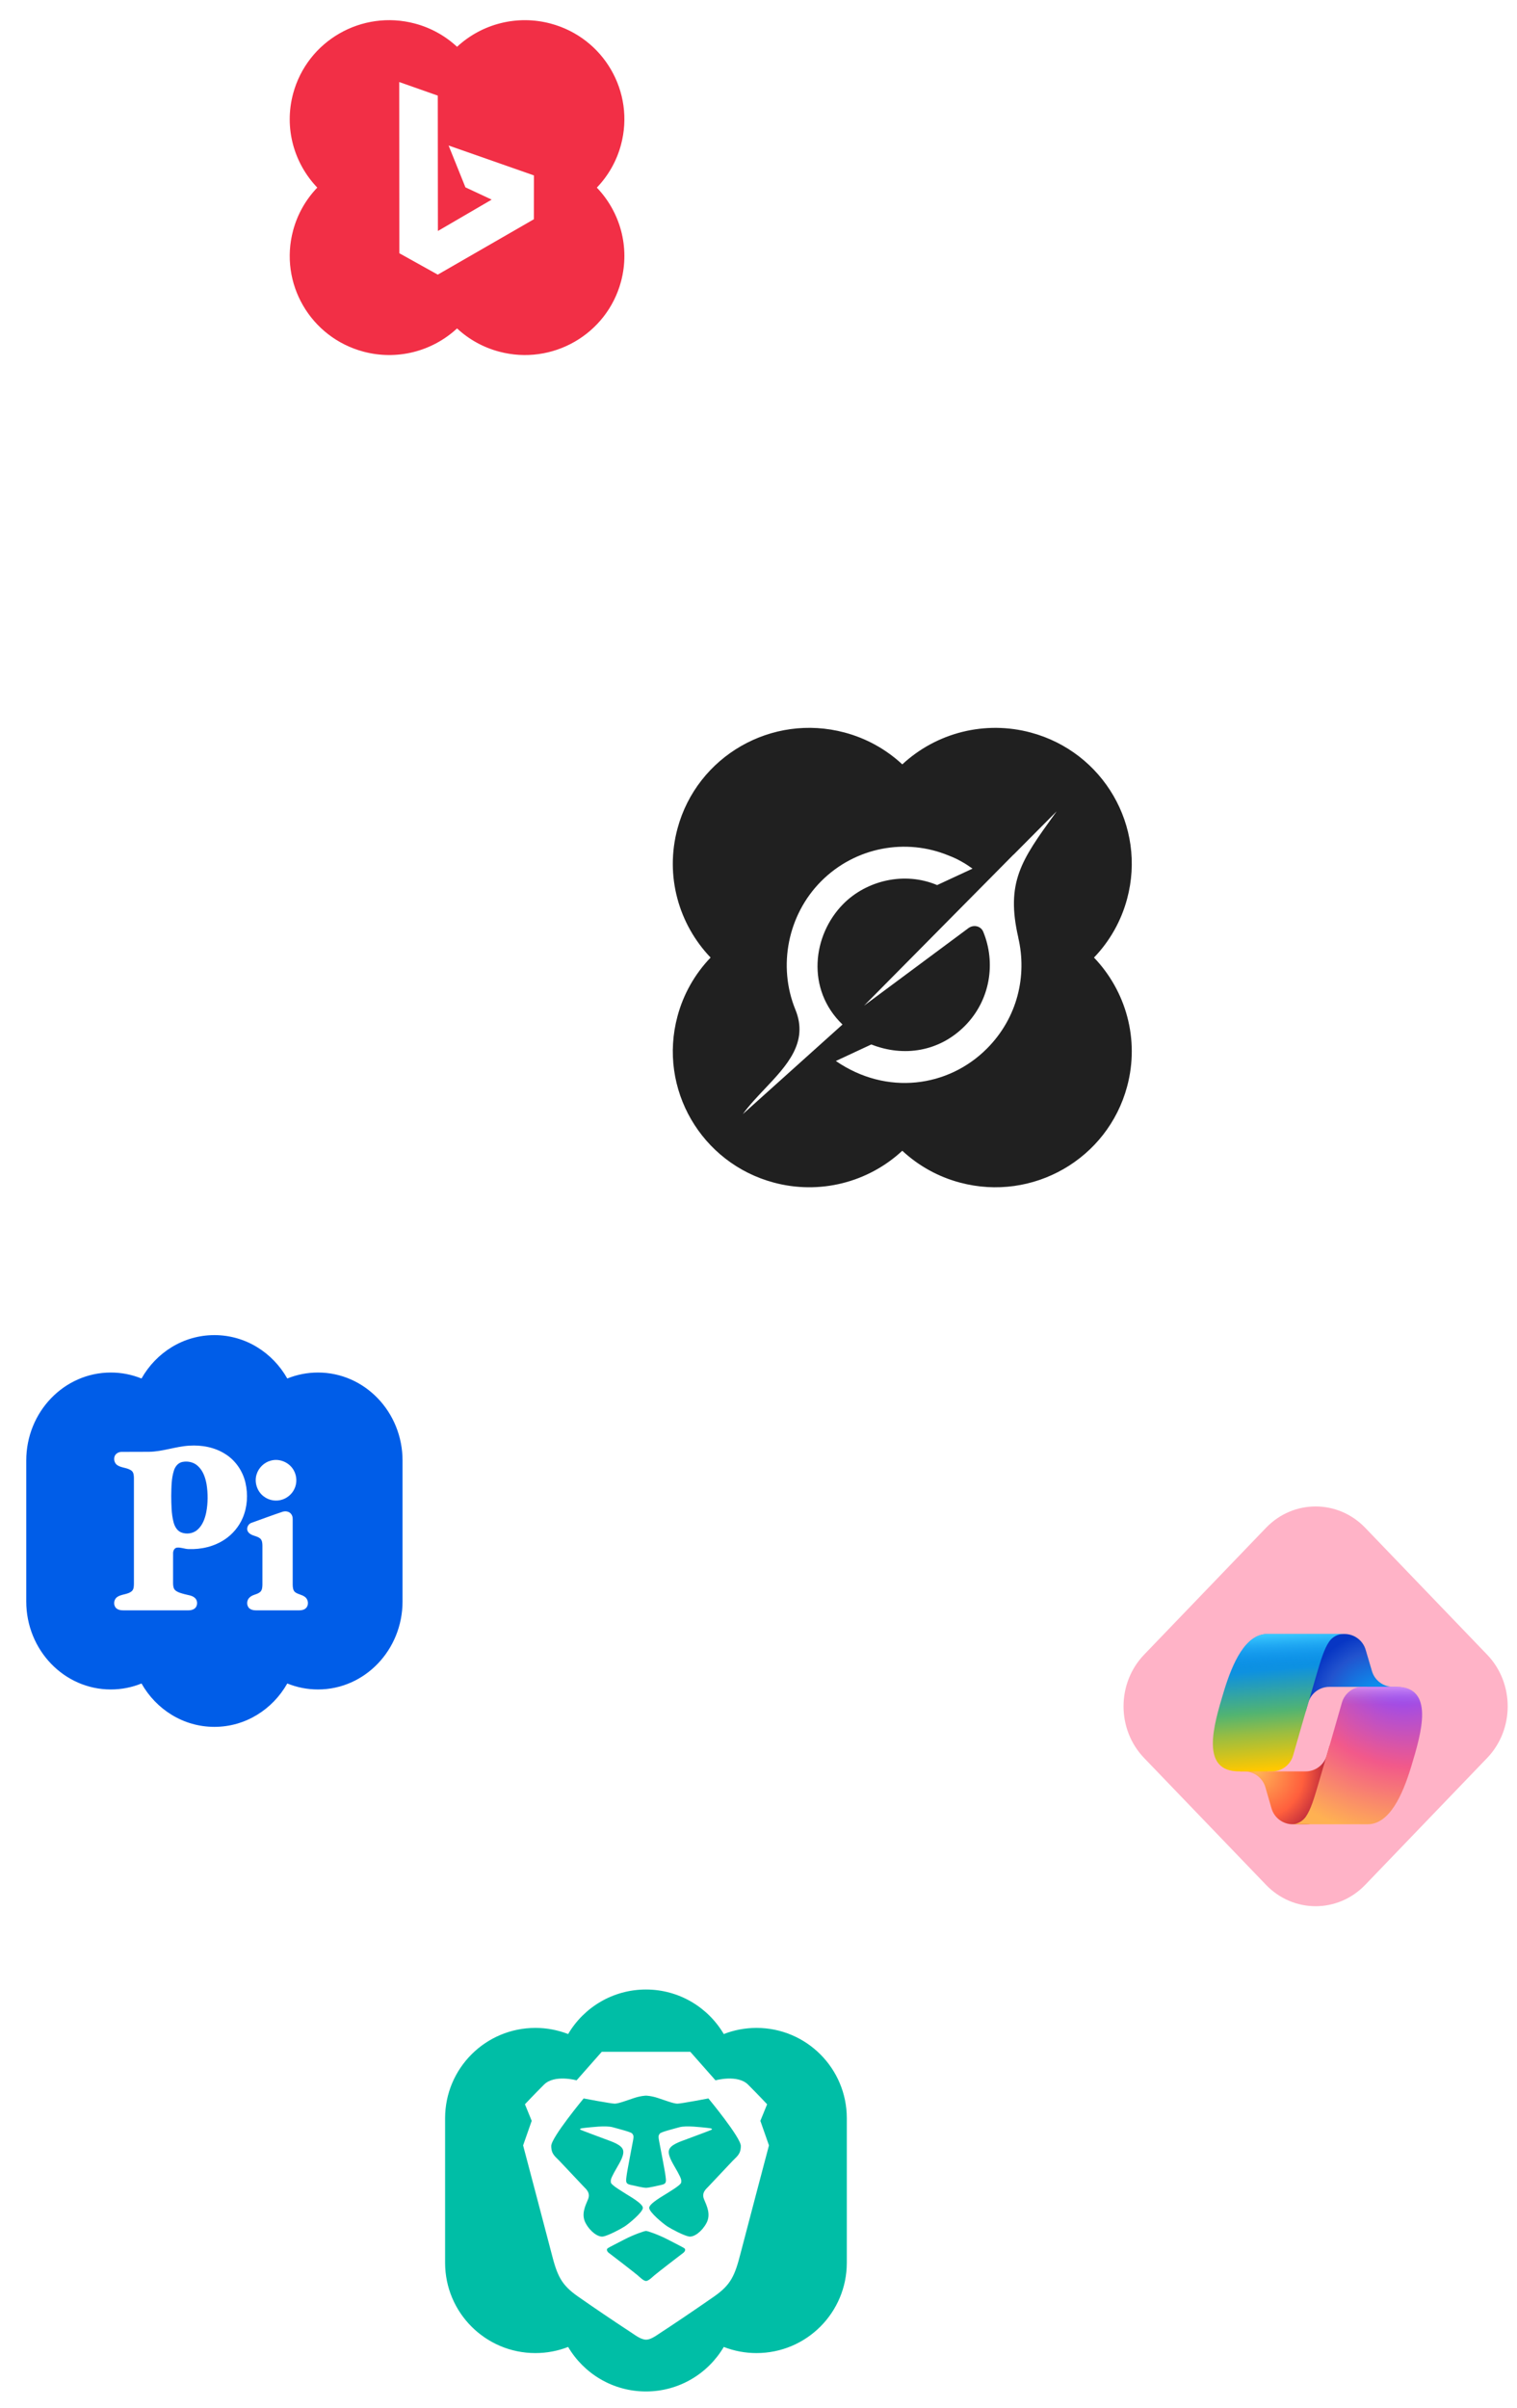 <svg width="290" height="460" viewBox="0 0 290 460" fill="none" xmlns="http://www.w3.org/2000/svg">
<g clip-path="url(#clip0_2062_30)">
<path d="M161.448 139.948C147.537 136.239 133.239 144.456 129.513 158.3C127.069 167.371 129.774 176.609 135.843 182.945C132.819 186.088 130.641 189.946 129.513 194.159C125.784 208.005 134.04 222.233 147.951 225.943C152.222 227.085 156.712 227.126 161.003 226.062C165.294 224.997 169.246 222.862 172.488 219.855C175.613 222.76 179.404 224.85 183.528 225.943C197.439 229.652 211.737 221.437 215.464 207.592C217.906 198.52 215.203 189.281 209.134 182.947C212.158 179.804 214.336 175.945 215.464 171.732C219.192 157.887 210.936 143.659 197.026 139.95C192.756 138.807 188.265 138.766 183.974 139.83C179.683 140.894 175.732 143.029 172.489 146.036C169.364 143.132 165.572 141.04 161.448 139.948Z" fill="#202020"/>
<g clip-path="url(#clip1_2062_30)">
<g clip-path="url(#clip2_2062_30)">
<path d="M165.172 192.138L185.12 177.33C186.097 176.604 187.495 176.888 187.961 178.015C190.414 183.962 189.318 191.109 184.439 196.015C179.559 200.922 172.77 201.998 166.565 199.547L159.786 202.704C169.509 209.387 181.316 207.734 188.693 200.309C194.545 194.424 196.358 186.403 194.663 179.169L194.678 179.184C192.221 168.557 195.283 164.309 201.555 155.623C201.703 155.417 201.852 155.211 202 155L193.747 163.3V163.274L165.167 192.144" fill="white"/>
<path d="M161.056 195.737C154.078 189.034 155.281 178.659 161.235 172.676C165.639 168.248 172.852 166.441 179.15 169.097L185.913 165.957C184.695 165.071 183.133 164.119 181.341 163.449C173.242 160.097 163.545 161.766 156.96 168.382C150.627 174.751 148.635 184.544 152.055 192.9C154.61 199.146 150.422 203.564 146.203 208.022C144.708 209.603 143.208 211.184 142 212.857L161.051 195.743" fill="white"/>
</g>
</g>
</g>
<g clip-path="url(#clip3_2062_30)">
<path d="M5.019 279.046V305.958C5.019 315.247 12.256 322.778 21.183 322.778C23.254 322.778 25.233 322.373 27.051 321.635C29.862 326.596 35.051 329.925 40.986 329.925C46.921 329.925 52.109 326.595 54.92 321.634C56.79 322.392 58.78 322.779 60.787 322.777C69.714 322.777 76.952 315.246 76.952 305.956V279.045C76.952 269.756 69.714 262.226 60.787 262.226C58.718 262.226 56.74 262.631 54.92 263.367C52.11 258.406 46.922 255.076 40.987 255.076C35.05 255.076 29.862 258.406 27.051 263.368C25.181 262.611 23.191 262.223 21.185 262.226C12.257 262.226 5.019 269.756 5.019 279.046Z" fill="#005DE8"/>
<g clip-path="url(#clip4_2062_30)">
<g clip-path="url(#clip5_2062_30)">
<g clip-path="url(#clip6_2062_30)">
<path d="M36.161 276.201C38.55 276.046 41.039 276.494 43.076 277.802C45.03 279.021 46.418 281.063 46.927 283.3C47.435 285.512 47.297 287.898 46.4 289.994C45.699 291.646 44.504 293.076 43.019 294.081C40.983 295.468 38.466 296.05 36.023 295.955C35.276 295.934 34.56 295.592 33.81 295.681C33.303 295.769 33.073 296.322 33.089 296.787C33.081 298.671 33.088 300.556 33.086 302.44C33.089 302.931 33.128 303.501 33.526 303.848C34.034 304.259 34.69 304.405 35.307 304.578C35.945 304.761 36.664 304.795 37.194 305.237C37.705 305.622 37.803 306.398 37.518 306.946C37.24 307.484 36.586 307.662 36.024 307.659C31.877 307.66 27.73 307.659 23.584 307.66C23.118 307.662 22.62 307.595 22.252 307.282C21.675 306.788 21.702 305.808 22.211 305.276C23.053 304.493 24.396 304.734 25.239 303.955C25.596 303.583 25.588 303.031 25.6 302.549C25.6 295.827 25.602 289.105 25.599 282.385C25.588 281.916 25.566 281.376 25.204 281.03C24.409 280.368 23.268 280.49 22.425 279.927C21.858 279.548 21.688 278.759 21.944 278.147C22.18 277.668 22.715 277.39 23.239 277.386C24.994 277.369 26.751 277.396 28.506 277.371C31.107 277.332 33.575 276.354 36.161 276.201ZM34.894 279.305C34.072 279.45 33.491 280.168 33.254 280.93C32.748 282.495 32.771 284.162 32.734 285.788C32.761 287.475 32.748 289.191 33.182 290.834C33.389 291.612 33.817 292.407 34.584 292.75C35.631 293.189 36.938 293.012 37.783 292.234C38.734 291.38 39.187 290.121 39.433 288.898C39.763 287.145 39.772 285.33 39.487 283.568C39.256 282.3 38.815 280.986 37.837 280.096C37.069 279.359 35.922 279.102 34.894 279.305Z" fill="white"/>
<path d="M51.763 279.061C53.457 278.573 55.381 279.426 56.193 280.981C56.768 282.047 56.808 283.393 56.268 284.48C55.832 285.414 54.998 286.141 54.027 286.479C52.834 286.902 51.435 286.682 50.434 285.905C49.168 284.978 48.581 283.231 49.041 281.727C49.411 280.452 50.474 279.395 51.763 279.061Z" fill="white"/>
<path d="M54.113 288.795C54.571 288.692 55.093 288.746 55.463 289.056C55.807 289.336 55.968 289.792 55.953 290.228C55.952 294.416 55.95 298.605 55.954 302.793C55.971 303.279 56.01 303.844 56.407 304.182C56.972 304.62 57.746 304.657 58.306 305.106C58.954 305.577 59.075 306.644 58.504 307.221C58.178 307.557 57.689 307.656 57.238 307.659C54.457 307.659 51.678 307.66 48.898 307.659C48.442 307.664 47.964 307.551 47.621 307.237C47.066 306.671 47.152 305.636 47.77 305.15C48.341 304.625 49.214 304.646 49.778 304.114C50.123 303.766 50.148 303.244 50.165 302.784C50.167 300.282 50.166 297.779 50.165 295.277C50.158 294.816 50.116 294.296 49.764 293.957C49.094 293.37 48.02 293.475 47.466 292.72C46.984 292.108 47.377 291.161 48.084 290.935C50.093 290.222 52.09 289.466 54.113 288.795Z" fill="white"/>
</g>
</g>
</g>
</g>
<g clip-path="url(#clip7_2062_30)">
<path d="M79.323 4.502C69.179 1.799 58.754 7.788 56.037 17.879C54.255 24.491 56.227 31.224 60.653 35.843C58.448 38.133 56.86 40.946 56.037 44.016C53.318 54.108 59.338 64.479 69.481 67.183C72.595 68.016 75.87 68.046 78.999 67.27C82.128 66.494 85.009 64.937 87.373 62.746C89.651 64.863 92.416 66.387 95.423 67.183C105.566 69.887 115.992 63.899 118.71 53.808C120.49 47.195 118.519 40.461 114.094 35.844C116.299 33.553 117.887 30.741 118.71 27.669C121.428 17.578 115.408 7.207 105.265 4.504C102.151 3.671 98.877 3.64 95.748 4.416C92.619 5.192 89.738 6.748 87.374 8.94C85.095 6.823 82.33 5.298 79.323 4.502Z" fill="#F22F46"/>
<g clip-path="url(#clip8_2062_30)">
<g clip-path="url(#clip9_2062_30)">
<g clip-path="url(#clip10_2062_30)">
<path fill-rule="evenodd" clip-rule="evenodd" d="M76.317 15.673L83.689 18.27L83.713 44.129L93.99 38.139L88.975 35.793L85.757 27.801L102.072 33.515L102.058 41.889L83.686 52.471L76.341 48.383L76.317 15.673Z" fill="white"/>
</g>
</g>
</g>
</g>
<g clip-path="url(#clip11_2062_30)">
<path d="M218.715 335.87C213.473 330.419 213.473 321.58 218.715 316.129L242.012 291.9C247.253 286.449 255.751 286.449 260.993 291.9L284.29 316.129C289.532 321.58 289.532 330.419 284.29 335.87L260.993 360.098C255.751 365.55 247.253 365.55 242.012 360.099L218.715 335.87Z" fill="#FFB3C7"/>
</g>
<g clip-path="url(#clip12_2062_30)">
<g clip-path="url(#clip13_2062_30)" filter="url(#filter0_d_2062_30)">
<g clip-path="url(#clip14_2062_30)">
<g clip-path="url(#clip15_2062_30)">
<g clip-path="url(#clip16_2062_30)">
<g clip-path="url(#clip17_2062_30)">
<path d="M261.072 311.204C260.549 309.415 258.901 308.181 257.034 308.181H255.808C253.777 308.181 252.035 309.634 251.668 311.633L249.567 323.1L250.09 321.311C250.614 319.515 252.262 318.28 254.129 318.28H261.268L264.259 319.444L267.142 318.28H266.306C264.439 318.28 262.791 317.046 262.268 315.258L261.072 311.204Z" fill="url(#paint0_radial_2062_30)"/>
<path d="M243.068 341.495C243.591 343.291 245.24 344.533 247.114 344.533H249.723C252.004 344.533 253.871 342.713 253.933 340.432L254.214 329.38L253.621 331.411C253.097 333.207 251.449 334.434 249.583 334.434H242.381L239.811 333.043L237.03 334.434H237.858C239.733 334.434 241.381 335.676 241.904 337.472L243.068 341.495Z" fill="url(#paint1_radial_2062_30)"/>
<path d="M256.854 308.181H242.279C238.108 308.181 235.609 313.68 233.945 319.187C231.969 325.709 229.391 334.434 236.858 334.434H243.154C245.036 334.434 246.685 333.192 247.2 331.379C248.294 327.552 250.215 320.874 251.723 315.789C252.488 313.203 253.129 310.985 254.105 309.602C254.66 308.829 255.573 308.181 256.854 308.181Z" fill="url(#paint2_linear_2062_30)"/>
<path d="M256.854 308.181H242.279C238.108 308.181 235.609 313.68 233.945 319.187C231.969 325.709 229.391 334.434 236.858 334.434H243.154C245.036 334.434 246.685 333.192 247.2 331.379C248.294 327.552 250.215 320.874 251.723 315.789C252.488 313.203 253.129 310.985 254.105 309.602C254.66 308.829 255.573 308.181 256.854 308.181Z" fill="url(#paint3_linear_2062_30)"/>
<path d="M246.856 344.533H261.44C265.603 344.533 268.102 339.026 269.774 333.52C271.75 326.998 274.328 318.273 266.86 318.273H260.565C258.682 318.273 257.034 319.515 256.519 321.327C255.425 325.154 253.504 331.84 251.996 336.925C251.231 339.511 250.59 341.729 249.614 343.112C249.051 343.885 248.137 344.533 246.856 344.533Z" fill="url(#paint4_radial_2062_30)"/>
<path d="M246.856 344.533H261.44C265.603 344.533 268.102 339.026 269.774 333.52C271.75 326.998 274.328 318.273 266.86 318.273H260.565C258.682 318.273 257.034 319.515 256.519 321.327C255.425 325.154 253.504 331.84 251.996 336.925C251.231 339.511 250.59 341.729 249.614 343.112C249.051 343.885 248.137 344.533 246.856 344.533Z" fill="url(#paint5_linear_2062_30)"/>
</g>
</g>
</g>
</g>
</g>
</g>
<g clip-path="url(#clip18_2062_30)">
<path d="M85.088 404.696V432.307C85.088 441.838 92.814 449.564 102.344 449.564C104.554 449.564 106.667 449.149 108.609 448.392C111.61 453.482 117.149 456.897 123.485 456.897C129.821 456.897 135.36 453.481 138.361 448.391C140.357 449.168 142.481 449.566 144.624 449.563C154.154 449.563 161.881 441.837 161.881 432.306V404.696C161.881 395.165 154.154 387.439 144.624 387.439C142.415 387.439 140.303 387.855 138.361 388.611C135.36 383.52 129.822 380.104 123.486 380.104C117.148 380.104 111.609 383.52 108.609 388.611C106.612 387.834 104.488 387.437 102.346 387.439C92.814 387.439 85.088 395.165 85.088 404.696Z" fill="#00BEA6"/>
<g clip-path="url(#clip19_2062_30)">
<g clip-path="url(#clip20_2062_30)">
<path d="M131.959 392L136.778 397.454C136.778 397.454 141.008 396.281 143.006 398.275C145.002 400.268 146.648 402.028 146.648 402.028L145.356 405.193L147 409.884C147 409.884 142.163 428.172 141.597 430.406C140.479 434.804 139.716 436.502 136.543 438.732C133.37 440.959 127.613 444.828 126.673 445.414C125.733 446.001 124.558 447 123.5 447C122.442 447 121.27 446.001 120.327 445.414C117.006 443.233 113.715 441.005 110.457 438.732C107.284 436.502 106.52 434.804 105.405 430.406C104.837 428.172 100 409.884 100 409.884L101.644 405.193L100.352 402.028C100.352 402.028 101.998 400.268 103.996 398.275C105.992 396.281 110.222 397.454 110.222 397.454L115.039 392H131.959ZM123.5 426.228C123.178 426.228 121.113 426.955 119.458 427.81C117.803 428.664 116.602 429.269 116.218 429.51C115.835 429.748 116.069 430.2 116.419 430.447C116.768 430.693 121.463 434.32 121.92 434.724C122.376 435.125 123.045 435.787 123.5 435.787C123.955 435.787 124.627 435.122 125.082 434.724C125.537 434.323 130.232 430.693 130.581 430.447C130.931 430.2 131.165 429.748 130.782 429.508C130.398 429.269 129.197 428.664 127.54 427.81C125.884 426.955 123.822 426.228 123.5 426.228ZM123.5 400.383C123.5 400.383 122.56 400.385 121.15 400.855C119.741 401.325 118.212 401.909 117.508 401.909C116.802 401.909 111.574 400.915 111.574 400.915C111.574 400.915 105.378 408.39 105.378 409.987C105.378 411.585 106.157 412.006 106.941 412.836L111.586 417.761C112.027 418.226 112.942 418.932 112.404 420.204C111.864 421.475 111.071 423.091 111.953 424.734C112.836 426.375 114.349 427.47 115.319 427.289C116.287 427.106 118.566 425.919 119.403 425.378C120.24 424.835 122.893 422.651 122.893 421.817C122.893 420.98 120.15 419.479 119.644 419.14C119.138 418.796 116.825 417.479 116.777 416.963C116.731 416.443 116.75 416.292 117.43 415.013C118.113 413.732 119.341 412.025 119.136 410.888C118.932 409.754 116.952 409.162 115.538 408.628C114.124 408.097 111.402 407.091 111.061 406.932C110.721 406.777 110.808 406.628 111.841 406.531C112.871 406.433 115.793 406.046 117.111 406.412C118.428 406.779 120.679 407.336 120.863 407.631C121.044 407.929 121.205 407.939 121.017 408.958C120.831 409.978 119.867 414.873 119.773 415.742C119.681 416.612 119.497 417.185 120.435 417.401C121.376 417.616 122.957 417.988 123.5 417.988C124.043 417.988 125.624 417.616 126.565 417.401C127.503 417.188 127.321 416.613 127.227 415.744C127.135 414.873 126.169 409.978 125.983 408.958C125.795 407.939 125.956 407.927 126.137 407.631C126.321 407.336 128.572 406.779 129.889 406.412C131.207 406.046 134.131 406.433 135.159 406.531C136.192 406.628 136.279 406.777 135.939 406.932C135.598 407.091 132.876 408.097 131.462 408.628C130.048 409.162 128.068 409.751 127.864 410.888C127.657 412.025 128.887 413.732 129.57 415.013C130.253 416.292 130.269 416.443 130.223 416.961C130.177 417.479 127.864 418.799 127.356 419.138C126.85 419.482 124.107 420.98 124.107 421.817C124.107 422.651 126.76 424.835 127.597 425.378C128.434 425.919 130.713 427.108 131.681 427.289C132.651 427.47 134.164 426.373 135.047 424.734C135.929 423.093 135.136 421.475 134.598 420.204C134.058 418.932 134.973 418.226 135.414 417.761L140.059 412.836C140.843 412.006 141.622 411.585 141.622 409.987C141.622 408.39 135.426 400.912 135.426 400.912C135.426 400.912 130.198 401.911 129.494 401.911C128.788 401.911 127.259 401.325 125.85 400.855C124.44 400.385 123.5 400.383 123.5 400.383Z" fill="white"/>
</g>
</g>
</g>
<defs>
<filter id="filter0_d_2062_30" x="220" y="300" width="63" height="63" filterUnits="userSpaceOnUse" color-interpolation-filters="sRGB">
<feFlood flood-opacity="0" result="BackgroundImageFix"/>
<feColorMatrix in="SourceAlpha" type="matrix" values="0 0 0 0 0 0 0 0 0 0 0 0 0 0 0 0 0 0 127 0" result="hardAlpha"/>
<feOffset dy="4"/>
<feGaussianBlur stdDeviation="2"/>
<feComposite in2="hardAlpha" operator="out"/>
<feColorMatrix type="matrix" values="0 0 0 0 0 0 0 0 0 0 0 0 0 0 0 0 0 0 0.25 0"/>
<feBlend mode="normal" in2="BackgroundImageFix" result="effect1_dropShadow_2062_30"/>
<feBlend mode="normal" in="SourceGraphic" in2="effect1_dropShadow_2062_30" result="shape"/>
</filter>
<radialGradient id="paint0_radial_2062_30" cx="0" cy="0" r="1" gradientUnits="userSpaceOnUse" gradientTransform="translate(264.588 323.191) rotate(-129.304) scale(15.728 14.789)">
<stop offset="0.096" stop-color="#00AEFF"/>
<stop offset="0.773" stop-color="#2253CE"/>
<stop offset="1" stop-color="#0736C4"/>
</radialGradient>
<radialGradient id="paint1_radial_2062_30" cx="0" cy="0" r="1" gradientUnits="userSpaceOnUse" gradientTransform="translate(240.15 334.37) rotate(51.84) scale(14.535 14.1)">
<stop stop-color="#FFB657"/>
<stop offset="0.634" stop-color="#FF5F3D"/>
<stop offset="0.923" stop-color="#C02B3C"/>
</radialGradient>
<linearGradient id="paint2_linear_2062_30" x1="243.691" y1="311.161" x2="245.771" y2="335.226" gradientUnits="userSpaceOnUse">
<stop offset="0.156" stop-color="#0D91E1"/>
<stop offset="0.487" stop-color="#52B471"/>
<stop offset="0.652" stop-color="#98BD42"/>
<stop offset="0.937" stop-color="#FFC800"/>
</linearGradient>
<linearGradient id="paint3_linear_2062_30" x1="243.898" y1="308.148" x2="245.034" y2="334.401" gradientUnits="userSpaceOnUse">
<stop stop-color="#3DCBFF"/>
<stop offset="0.247" stop-color="#0588F7" stop-opacity="0"/>
</linearGradient>
<radialGradient id="paint4_radial_2062_30" cx="0" cy="0" r="1" gradientUnits="userSpaceOnUse" gradientTransform="translate(267.6 315.706) rotate(109.274) scale(34.893 41.8)">
<stop offset="0.066" stop-color="#8C48FF"/>
<stop offset="0.5" stop-color="#F2598A"/>
<stop offset="0.896" stop-color="#FFB152"/>
</radialGradient>
<linearGradient id="paint5_linear_2062_30" x1="259.39" y1="316.653" x2="259.375" y2="323.806" gradientUnits="userSpaceOnUse">
<stop offset="0.058" stop-color="#F8ADFA"/>
<stop offset="0.708" stop-color="#A86EDD" stop-opacity="0"/>
</linearGradient>
<clipPath id="clip0_2062_30">
<rect width="96" height="96.036" fill="white" transform="translate(121.531 131.006)"/>
</clipPath>
<clipPath id="clip1_2062_30">
<rect width="80" height="80" fill="white" transform="translate(132.383 144.706)"/>
</clipPath>
<clipPath id="clip2_2062_30">
<rect width="80" height="80" fill="white" transform="translate(132.383 144.706)"/>
</clipPath>
<clipPath id="clip3_2062_30">
<rect width="80" height="80.03" fill="white" transform="translate(0 255)"/>
</clipPath>
<clipPath id="clip4_2062_30">
<rect width="64" height="64" fill="white" transform="translate(4.258 262.13)"/>
</clipPath>
<clipPath id="clip5_2062_30">
<rect width="64" height="64" fill="white" transform="translate(4.258 262.13)"/>
</clipPath>
<clipPath id="clip6_2062_30">
<rect width="64" height="64" fill="white" transform="translate(4.258 262.13)"/>
</clipPath>
<clipPath id="clip7_2062_30">
<rect width="70" height="70" fill="white" transform="translate(52)"/>
</clipPath>
<clipPath id="clip8_2062_30">
<rect width="54" height="54" fill="white" transform="translate(55 8)"/>
</clipPath>
<clipPath id="clip9_2062_30">
<rect width="64" height="64" fill="white" transform="translate(55 8)"/>
</clipPath>
<clipPath id="clip10_2062_30">
<rect width="64" height="64" fill="white" transform="translate(55 8)"/>
</clipPath>
<clipPath id="clip11_2062_30">
<rect width="75" height="78" fill="white" transform="translate(214 287)"/>
</clipPath>
<clipPath id="clip12_2062_30">
<rect width="55" height="55" fill="white" transform="translate(220 295)"/>
</clipPath>
<clipPath id="clip13_2062_30">
<rect width="55" height="55" fill="white" transform="translate(224 300)"/>
</clipPath>
<clipPath id="clip14_2062_30">
<rect width="64" height="64" fill="white" transform="translate(220 296)"/>
</clipPath>
<clipPath id="clip15_2062_30">
<rect width="64" height="64" fill="white" transform="translate(220.195 295.846)"/>
</clipPath>
<clipPath id="clip16_2062_30">
<rect width="64" height="64" fill="white" transform="translate(220.195 295.846)"/>
</clipPath>
<clipPath id="clip17_2062_30">
<rect width="40" height="36.352" fill="white" transform="translate(231.859 308.181)"/>
</clipPath>
<clipPath id="clip18_2062_30">
<rect width="80" height="80.03" fill="white" transform="translate(84.945 379.34)"/>
</clipPath>
<clipPath id="clip19_2062_30">
<rect width="64" height="64" fill="white" transform="translate(92.102 384.82)"/>
</clipPath>
<clipPath id="clip20_2062_30">
<rect width="64" height="64" fill="white" transform="translate(92.102 384.82)"/>
</clipPath>
</defs>
</svg>

